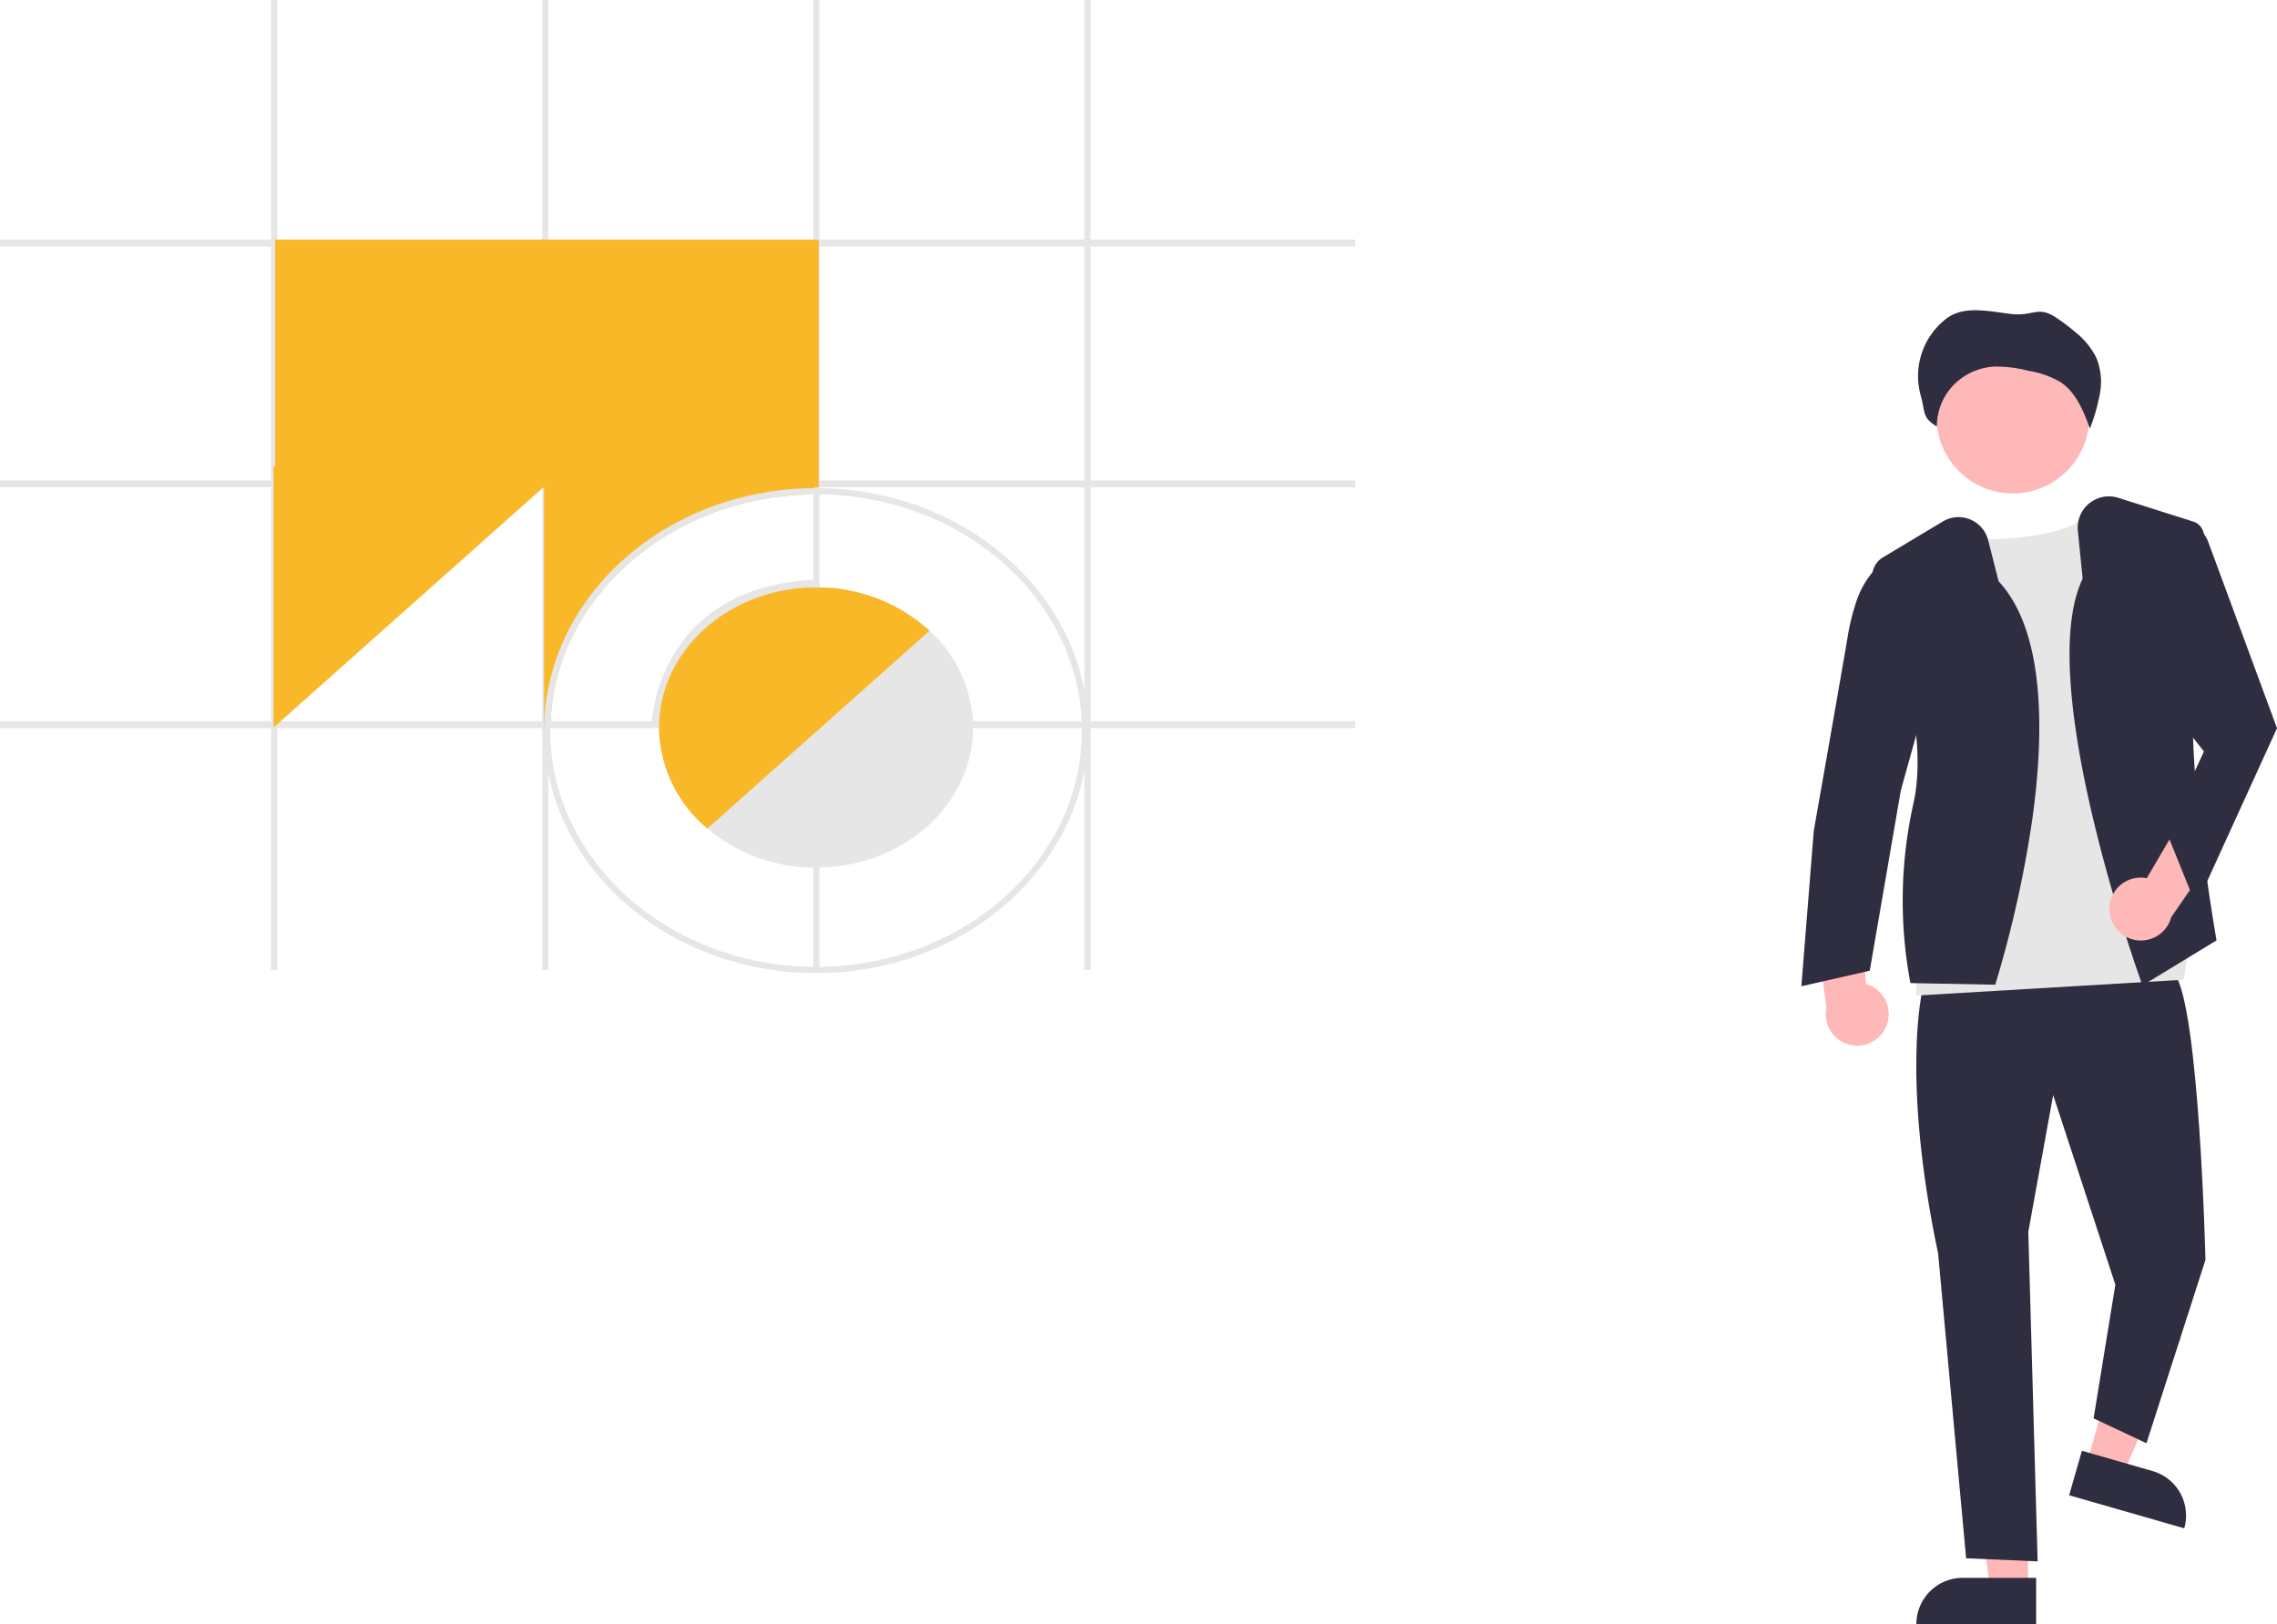 <svg xmlns="http://www.w3.org/2000/svg" width="385.19" height="274.74" viewBox="0 0 385.19 274.74">
  <g id="Branding_Identity_illu" data-name="Branding&amp;Identity_illu" transform="translate(0.452)">
    <path id="Path_1434" data-name="Path 1434" d="M828.718,495.773a5.289,5.289,0,0,0-3.347-7.386L824.2,469.63l-7.8,5.874,2.307,16.912a5.317,5.317,0,0,0,10.012,3.358Z" transform="translate(-510.185 -321.936)" fill="#ffb8b8"/>
    <path id="Path_1435" data-name="Path 1435" d="M670.2,449.186l6.2,1.777,9.8-23.06-9.147-2.623Z" transform="translate(-317.657 -201.618)" fill="#ffb8b8"/>
    <path id="Path_1436" data-name="Path 1436" d="M0,0H20.264V7.829H7.829A7.829,7.829,0,0,1,0,0H0Z" transform="matrix(-0.961, -0.276, 0.276, -0.961, 369.05, 258.529)" fill="#2f2e41"/>
    <path id="Path_1437" data-name="Path 1437" d="M642.742,488.6h-6.448l-3.068-24.87h9.516Z" transform="translate(-300.127 -219.845)" fill="#ffb8b8"/>
    <path id="Path_1438" data-name="Path 1438" d="M623.245,507.514H635.68v7.829H615.416a7.83,7.83,0,0,1,7.829-7.829Z" transform="translate(-291.683 -240.603)" fill="#2f2e41"/>
    <path id="Path_1439" data-name="Path 1439" d="M850.745,504.648s-3.681,14.726,2.63,44.7l4.733,51.54,12.1.526-1.578-55.747,4.207-23.14,10.518,32.081-3.681,22.615,8.941,4.207L898.6,550.4s-1.052-43.125-5.259-48.385Z" transform="translate(-525.962 -337.29)" fill="#2f2e41"/>
    <circle id="Ellipse_214" data-name="Ellipse 214" cx="12.917" cy="12.917" r="12.917" transform="translate(327.14 57.64)" fill="#ffb8b8"/>
    <path id="Path_1440" data-name="Path 1440" d="M859.173,357.063s-.789,1.735,8.678.663,11.57-4.207,11.57-4.207l16.566,72.671-1.052,6.43L849.707,435.3v-9.11l7.889-48.228Z" transform="translate(-525.976 -266.89)" fill="#e6e6e6"/>
    <path id="Path_1441" data-name="Path 1441" d="M856.319,434.227l-14.338-.271-.046-.2a75.329,75.329,0,0,1,.526-30.094c2.9-12.823-3.684-30.213-6.647-37.095a3.691,3.691,0,0,1,1.489-4.608l10.149-6.089a5.168,5.168,0,0,1,7.667,3.155l1.774,6.961c8.173,8.788,7.6,26.813,5.676,40.4a190.966,190.966,0,0,1-6.189,27.654Z" transform="translate(-519.248 -267.655)" fill="#2f2e41"/>
    <path id="Path_1442" data-name="Path 1442" d="M829.273,365.518l-1.24.849a15.572,15.572,0,0,0-5.993,7.88,37.594,37.594,0,0,0-1.444,5.735c-1.052,6.311-5.785,33.133-5.785,33.133l-2.1,26.3,11.57-2.63,5.259-30.5,5.259-18.933Z" transform="translate(-508.435 -272.578)" fill="#2f2e41"/>
    <path id="Path_1443" data-name="Path 1443" d="M911.318,431.185l-.109-.3c-.752-2.085-18.3-51.19-10.014-68.506l-.812-8.121a5.278,5.278,0,0,1,6.847-5.557l12.684,4.021a2.543,2.543,0,0,1,1.786,2.465,248.533,248.533,0,0,1-1.568,26.206c-1.554,11.918,3.627,41.695,3.68,41.994l.031.177Z" transform="translate(-549.333 -264.488)" fill="#2f2e41"/>
    <path id="Path_1444" data-name="Path 1444" d="M911.813,461.735a5.288,5.288,0,0,1,6.317-5.085l9.5-16.216,4.317,8.76-9.682,14.056a5.317,5.317,0,0,1-10.451-1.515Z" transform="translate(-555.418 -308.095)" fill="#ffb8b8"/>
    <path id="Path_1445" data-name="Path 1445" d="M928.333,356.518l.68.157a5.2,5.2,0,0,1,3.712,3.268l11.649,31.548L930.7,421.469l-5-12.359,6.311-13.674-11.307-14.463Z" transform="translate(-559.635 -268.312)" fill="#2f2e41"/>
    <path id="Path_1446" data-name="Path 1446" d="M879.383,308.452a31.916,31.916,0,0,0,1.658-5.919,10.669,10.669,0,0,0-.689-6.027,13.1,13.1,0,0,0-3.562-4.27,33.458,33.458,0,0,0-3.187-2.4c-3.125-2.073-3.805-.187-7.554-.611s-7.949-1.5-10.954.735a12.265,12.265,0,0,0-4.422,12.965c.838,2.85.171,3.79,2.757,5.33a10.087,10.087,0,0,1,2.729-6.906,10.491,10.491,0,0,1,6.8-3.219,21.033,21.033,0,0,1,5.931.7,15.646,15.646,0,0,1,5.444,1.908c2.66,1.768,3.908,4.924,5,7.885" transform="translate(-526.233 -236.109)" fill="#2f2e41"/>
    <rect id="Rectangle_663" data-name="Rectangle 663" width="229.278" height="1.164" transform="translate(-0.452 122.007)" fill="#e6e6e6"/>
    <rect id="Rectangle_664" data-name="Rectangle 664" width="229.278" height="1.164" transform="translate(-0.452 81.272)" fill="#e6e6e6"/>
    <rect id="Rectangle_665" data-name="Rectangle 665" width="229.278" height="1.164" transform="translate(-0.452 40.537)" fill="#e6e6e6"/>
    <rect id="Rectangle_666" data-name="Rectangle 666" width="1.052" height="164.087" transform="translate(182.988)" fill="#e6e6e6"/>
    <rect id="Rectangle_667" data-name="Rectangle 667" width="1.052" height="164.087" transform="translate(137.128)" fill="#e6e6e6"/>
    <rect id="Rectangle_668" data-name="Rectangle 668" width="1.052" height="164.087" transform="translate(91.268)" fill="#e6e6e6"/>
    <rect id="Rectangle_669" data-name="Rectangle 669" width="1.052" height="164.087" transform="translate(45.408)" fill="#e6e6e6"/>
    <rect id="Rectangle_670" data-name="Rectangle 670" width="91.944" height="41.899" transform="translate(46.102 40.537)" fill="#f9b827"/>
    <path id="Path_1447" data-name="Path 1447" d="M409.215,338.862" transform="translate(-317.146 -259.941)" fill="#f9b827"/>
    <path id="Path_1448" data-name="Path 1448" d="M87,150v44.177l47.859-42.6Z" transform="translate(-41.171 -71.112)" fill="#f9b827"/>
    <path id="Path_1449" data-name="Path 1449" d="M454.574,340.377v1.578l-.6.531-1.21,1.073c-23.524.71-42.526,17.56-43.383,38.455l-1.078.957-.01.005V338.8Z" transform="translate(-316.709 -259.911)" fill="#f9b827"/>
    <path id="Path_1450" data-name="Path 1450" d="M454.311,345.8c-.11,0-.226,0-.337.005-25.023.158-45.361,18.207-45.671,40.485-.01.179-.01.352-.01.531,0,22.62,20.642,41.022,46.018,41.022s46.018-18.4,46.018-41.022S479.686,345.8,454.311,345.8Zm0,80.991c-24.792,0-44.966-17.929-44.966-39.97,0-.5.011-.994.037-1.488.857-20.895,19.859-37.745,43.383-38.455.51-.021,1.025-.026,1.546-.026,24.792,0,44.966,17.929,44.966,39.97S479.1,426.79,454.311,426.79Z" transform="translate(-316.709 -263.23)" fill="#e6e6e6"/>
    <path id="Path_1451" data-name="Path 1451" d="M445.423,400.267l-2.63-.015c0-.234.422-23.393,27.322-25l.157,2.625C445.875,379.334,445.43,399.413,445.423,400.267Z" transform="translate(-333.065 -277.193)" fill="#e6e6e6"/>
    <path id="Path_1452" data-name="Path 1452" d="M498.4,400.91a22.37,22.37,0,0,0-7.352-15.835,28.1,28.1,0,0,0-19.143-7.337h-.053c-14.447,0-26.238,10.345-26.548,23.172-.011.174-.011.352-.011.526a22.484,22.484,0,0,0,8.178,17.087,28.212,28.212,0,0,0,18.381,6.611h.053c14.62-.026,26.506-10.645,26.506-23.7C498.411,401.263,498.411,401.084,498.4,400.91Z" transform="translate(-334.25 -278.371)" fill="#e6e6e6"/>
    <path id="Path_1453" data-name="Path 1453" d="M491.048,385.075l-.789.7-36,32.049-.789.7a22.484,22.484,0,0,1-8.178-17.087c0-.174,0-.352.011-.526.31-12.827,12.1-23.172,26.548-23.172h.053A28.1,28.1,0,0,1,491.048,385.075Z" transform="translate(-334.25 -278.371)" fill="#f9b827"/>
  </g>
</svg>
